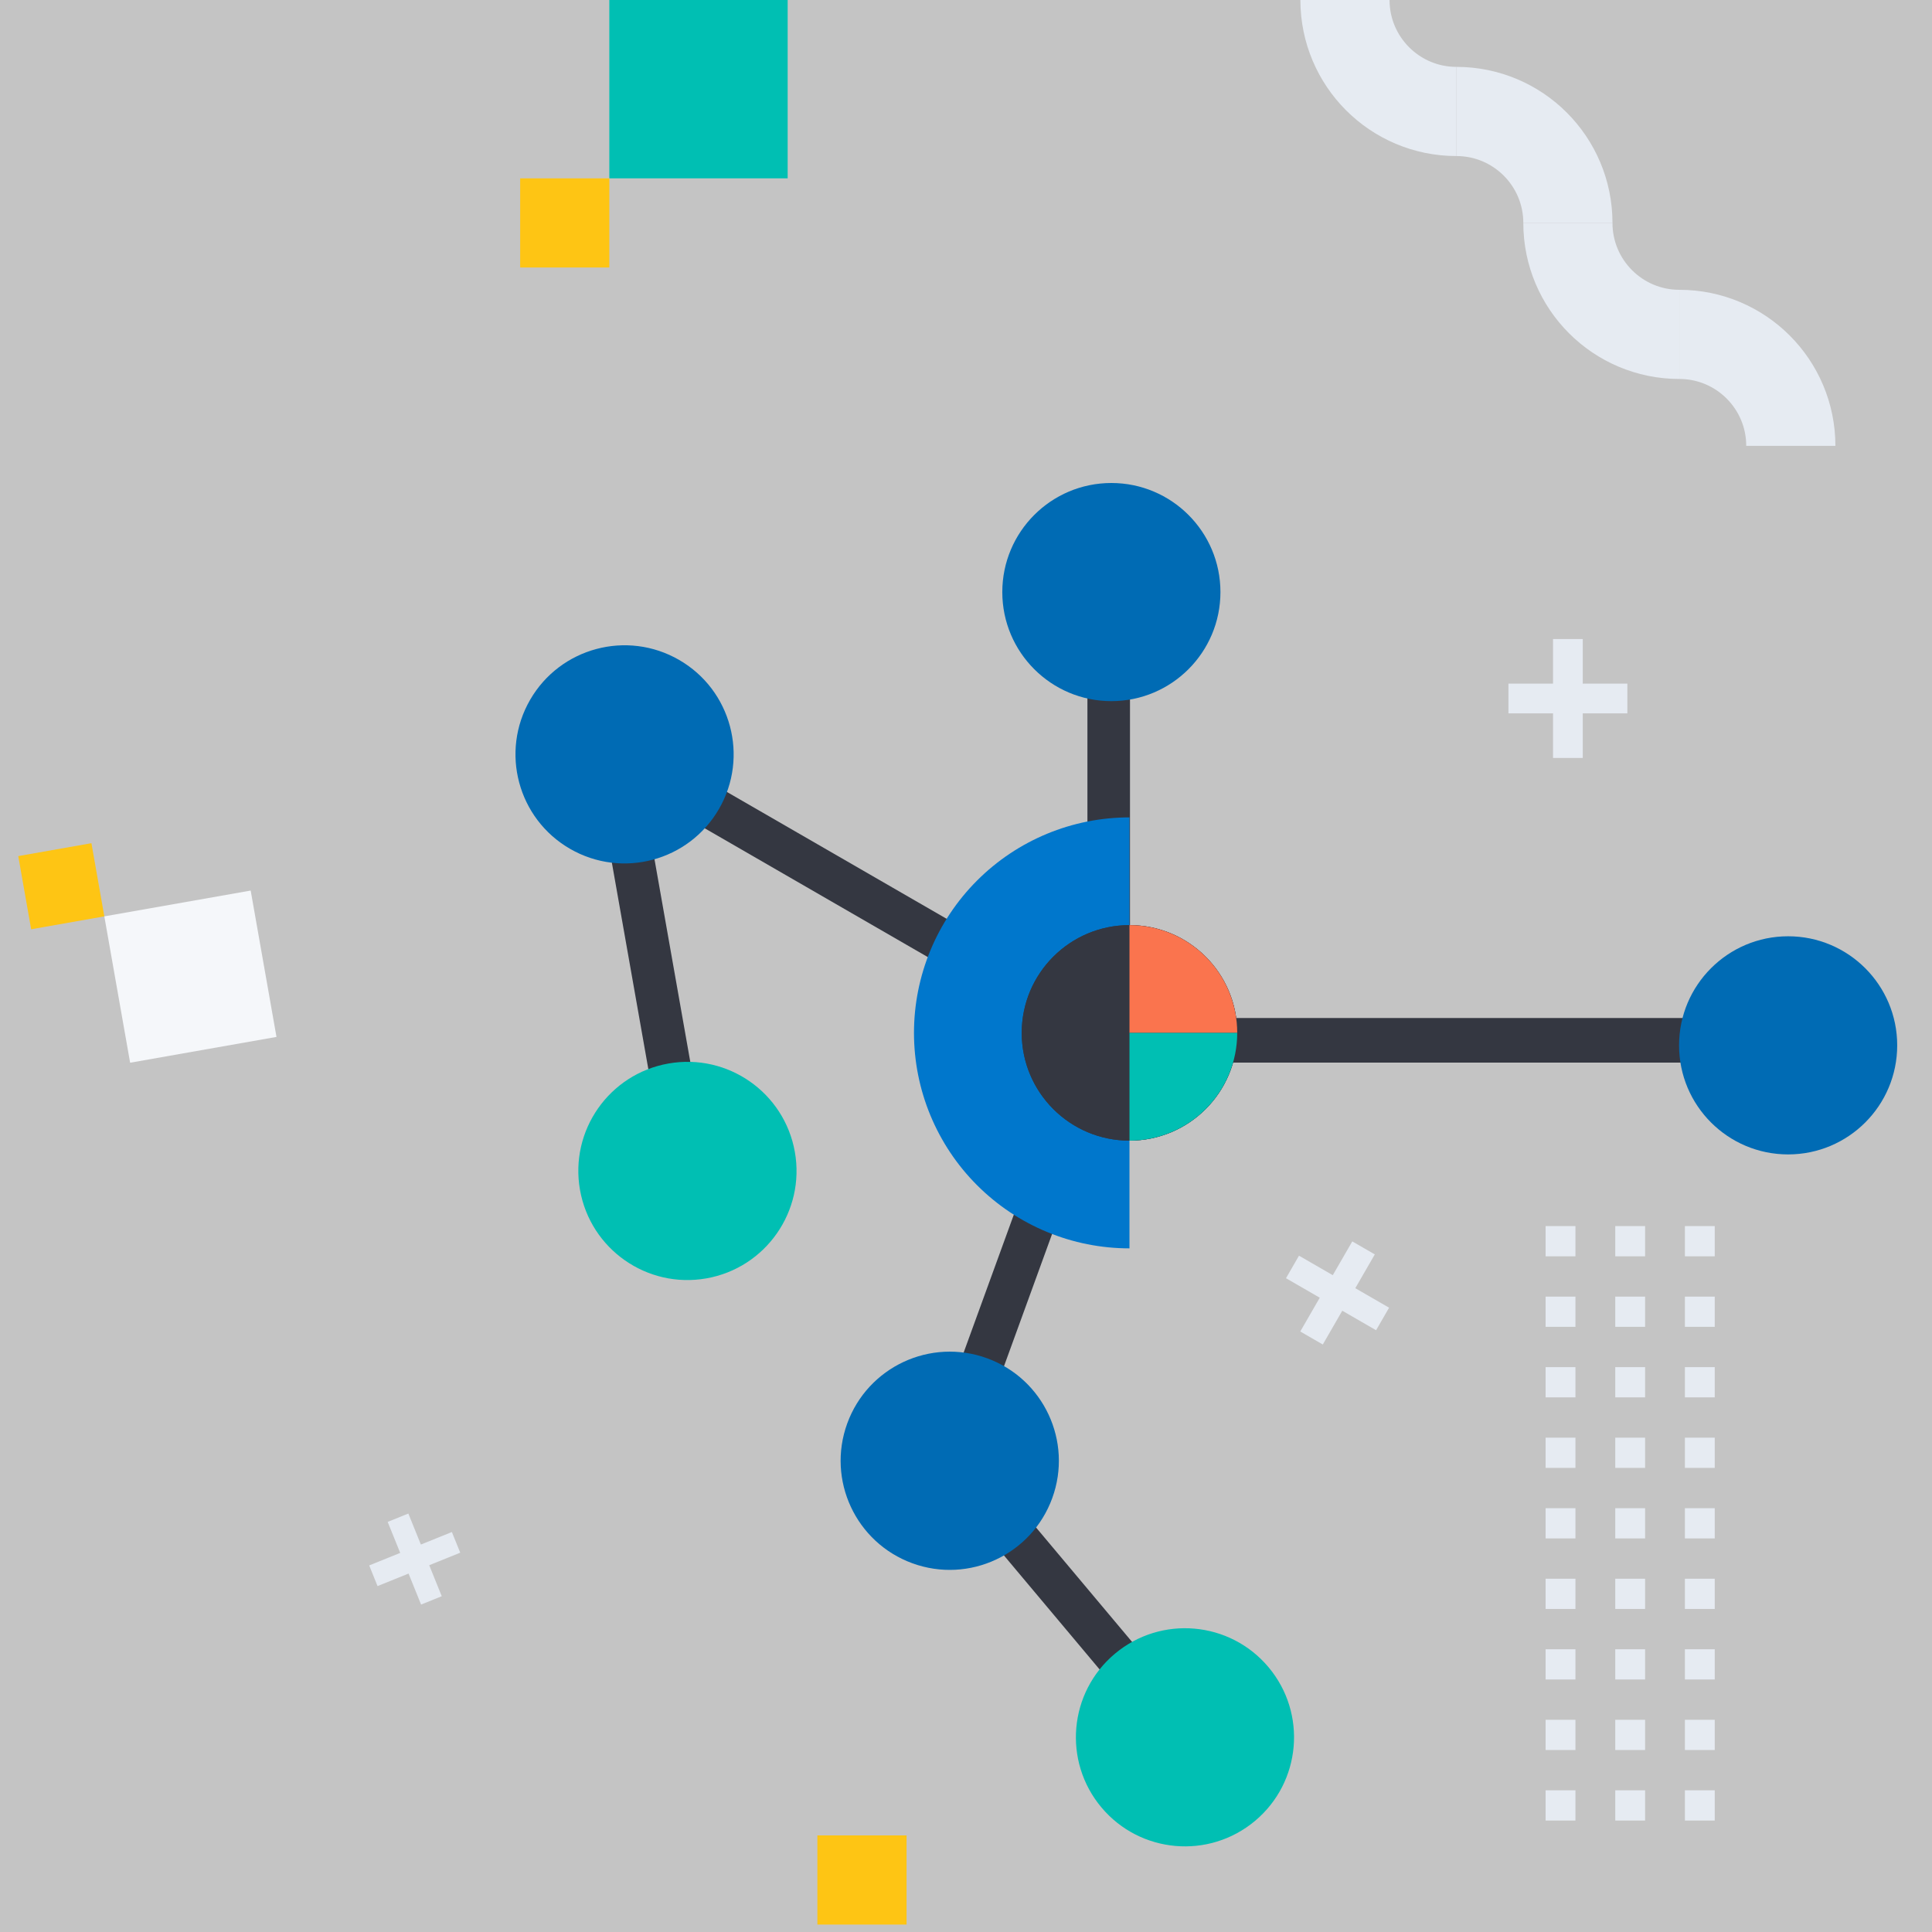 <svg width="260" height="260" viewBox="0 0 260 260" fill="none" xmlns="http://www.w3.org/2000/svg">
<g id="illustration-graph-steps">
<rect id="delete" width="260" height="260" fill="#C4C4C4"/>
<g id="grid">
<path d="M208 165H212.017V169.068H208V165Z" fill="#E6EBF2"/>
<path d="M208 174.492H212.017V178.559H208V174.492Z" fill="#E6EBF2"/>
<path d="M212.017 183.983H208V188.051H212.017V183.983Z" fill="#E6EBF2"/>
<path d="M208 193.475H212.017V197.542H208V193.475Z" fill="#E6EBF2"/>
<path d="M212.017 202.966H208V207.034H212.017V202.966Z" fill="#E6EBF2"/>
<path d="M208 212.458H212.017V216.525H208V212.458Z" fill="#E6EBF2"/>
<path d="M212.017 221.949H208V226.017H212.017V221.949Z" fill="#E6EBF2"/>
<path d="M208 231.441H212.017V235.508H208V231.441Z" fill="#E6EBF2"/>
<path d="M212.017 240.932H208V245H212.017V240.932Z" fill="#E6EBF2"/>
<path d="M217.374 165H221.391V169.068H217.374V165Z" fill="#E6EBF2"/>
<path d="M221.391 174.492H217.374V178.559H221.391V174.492Z" fill="#E6EBF2"/>
<path d="M217.374 183.983H221.391V188.051H217.374V183.983Z" fill="#E6EBF2"/>
<path d="M221.391 193.475H217.374V197.542H221.391V193.475Z" fill="#E6EBF2"/>
<path d="M217.374 202.966H221.391V207.034H217.374V202.966Z" fill="#E6EBF2"/>
<path d="M221.391 212.458H217.374V216.525H221.391V212.458Z" fill="#E6EBF2"/>
<path d="M217.374 221.949H221.391V226.017H217.374V221.949Z" fill="#E6EBF2"/>
<path d="M221.391 231.441H217.374V235.508H221.391V231.441Z" fill="#E6EBF2"/>
<path d="M217.374 240.932H221.391V245H217.374V240.932Z" fill="#E6EBF2"/>
<path d="M230.764 165H226.747V169.068H230.764V165Z" fill="#E6EBF2"/>
<path d="M226.747 174.492H230.764V178.559H226.747V174.492Z" fill="#E6EBF2"/>
<path d="M230.764 183.983H226.747V188.051H230.764V183.983Z" fill="#E6EBF2"/>
<path d="M226.747 193.475H230.764V197.542H226.747V193.475Z" fill="#E6EBF2"/>
<path d="M230.764 202.966H226.747V207.034H230.764V202.966Z" fill="#E6EBF2"/>
<path d="M226.747 212.458H230.764V216.525H226.747V212.458Z" fill="#E6EBF2"/>
<path d="M230.764 221.949H226.747V226.017H230.764V221.949Z" fill="#E6EBF2"/>
<path d="M226.747 231.441H230.764V235.508H226.747V231.441Z" fill="#E6EBF2"/>
<path d="M230.764 240.932H226.747V245H230.764V240.932Z" fill="#E6EBF2"/>
</g>
<g id="squiggle">
<path id="Ellipse" d="M196 15C187.716 15 181 8.284 181 0" stroke="#E6EBF2" stroke-width="12"/>
<path id="Ellipse_2" d="M196 15C204.284 15 211 21.716 211 30" stroke="#E6EBF2" stroke-width="12"/>
<path id="Ellipse_3" d="M226 45C217.716 45 211 38.284 211 30" stroke="#E6EBF2" stroke-width="12"/>
<path id="Ellipse_4" d="M226 45C234.284 45 241 51.716 241 60" stroke="#E6EBF2" stroke-width="12"/>
</g>
<g id="squares-2">
<rect id="Rectangle" x="82" width="24" height="24" fill="#00BFB3"/>
<rect id="Rectangle_2" x="70" y="24" width="12" height="12" fill="#FEC514"/>
</g>
<g id="squares-1">
<rect id="Rectangle_3" x="33.736" y="119.848" width="20" height="20" transform="rotate(80 33.736 119.848)" fill="#F5F7FA"/>
<rect id="Rectangle_4" x="12.304" y="113.473" width="10" height="10" transform="rotate(80 12.304 113.473)" fill="#FEC514"/>
</g>
<g id="star-2">
<path id="Union" fill-rule="evenodd" clip-rule="evenodd" d="M213 86H209V92H203V96H209V102H213V96H219V92H213V86Z" fill="#E6EBF2"/>
</g>
<g id="star-1">
<path id="Union_2" fill-rule="evenodd" clip-rule="evenodd" d="M174.813 168.984L173.063 172.016L177.609 174.641L174.984 179.187L178.015 180.937L180.64 176.391L185.187 179.016L186.937 175.984L182.39 173.359L185.015 168.813L181.984 167.063L179.359 171.609L174.813 168.984Z" fill="#E6EBF2"/>
</g>
<g id="square-gray-1">
<path id="Union_3" fill-rule="evenodd" clip-rule="evenodd" d="M54.954 203.686L52.172 204.81L53.858 208.982L49.686 210.668L50.809 213.449L54.982 211.763L56.668 215.936L59.449 214.812L57.763 210.64L61.936 208.954L60.812 206.172L56.64 207.858L54.954 203.686Z" fill="#E6EBF2"/>
</g>
<g id="square-yellow-1">
<rect id="Rectangle_5" x="110" y="247" width="12" height="12" fill="#FEC514"/>
</g>
<g id="graph-illustration">
<g id="node-and-con-green-2">
<rect id="Rectangle 243" width="5.728" height="57.997" transform="matrix(0.985 -0.174 -0.174 -0.985 89.772 158.15)" fill="#343741"/>
<circle id="Ellipse 14" r="14.678" transform="matrix(0.985 -0.174 -0.174 -0.985 92.511 157.58)" fill="#00BFB3"/>
</g>
<g id="node-and-con-green-1">
<rect id="Rectangle 243_2" x="161.666" y="232.065" width="5.728" height="45.746" transform="rotate(140 161.666 232.065)" fill="#343741"/>
<circle id="Ellipse 14_2" cx="159.468" cy="233.798" r="14.678" transform="rotate(140 159.468 233.798)" fill="#00BFB3"/>
</g>
<g id="node-and-con-blue-4">
<rect id="Rectangle 243_3" x="146.341" y="79.32" width="5.728" height="57.997" fill="#343741"/>
<circle id="Ellipse 14_3" cx="149.563" cy="79.678" r="14.678" fill="#006BB4"/>
</g>
<g id="node-and-con-blue-3">
<rect id="Rectangle 243_4" x="241" y="137" width="6" height="88" transform="rotate(90 241 137)" fill="#343741"/>
<circle id="Ellipse 14_4" cx="240.639" cy="140.678" r="14.678" transform="rotate(90 240.639 140.678)" fill="#006BB4"/>
</g>
<g id="node-and-con-blue-2">
<rect id="Rectangle 243_5" width="5.728" height="57.997" transform="matrix(0.94 0.342 0.342 -0.94 127.357 188.417)" fill="#343741"/>
<circle id="Ellipse 14_5" r="14.678" transform="matrix(0.94 0.342 0.342 -0.94 127.813 196.584)" fill="#006BB4"/>
</g>
<g id="node-and-con-blue-1">
<rect id="Rectangle 243_6" x="82.13" y="104.13" width="5.728" height="71.601" transform="rotate(-60 82.13 104.13)" fill="#343741"/>
<circle id="Ellipse 14_6" cx="84.051" cy="101.519" r="14.678" transform="rotate(-60 84.051 101.519)" fill="#006BB4"/>
</g>
<g id="graph-illustration_center">
<g id="abstract-arcs">
<path id="Ellipse_5" d="M152 110C144.309 110 136.932 113.055 131.494 118.494C126.055 123.932 123 131.309 123 139C123 146.691 126.055 154.068 131.494 159.506C136.932 164.945 144.309 168 152 168L152 139L152 110Z" fill="#0077CC"/>
<circle id="Ellipse_6" cx="152" cy="139" r="14.5" fill="#343741"/>
<circle id="Ellipse_7" cx="152" cy="139" r="14.5" fill="#343741"/>
<path id="Ellipse_8" d="M152 124.5C153.904 124.5 155.79 124.875 157.549 125.604C159.308 126.332 160.907 127.401 162.253 128.747C163.599 130.093 164.668 131.692 165.396 133.451C166.125 135.21 166.5 137.096 166.5 139L152 139L152 124.5Z" fill="#FA744E"/>
<path id="Ellipse_9" d="M166.5 139C166.5 140.904 166.125 142.79 165.396 144.549C164.668 146.308 163.599 147.907 162.253 149.253C160.907 150.599 159.308 151.668 157.549 152.396C155.79 153.125 153.904 153.5 152 153.5L152 139H166.5Z" fill="#00BFB3"/>
</g>
</g>
</g>
</g>
</svg>
